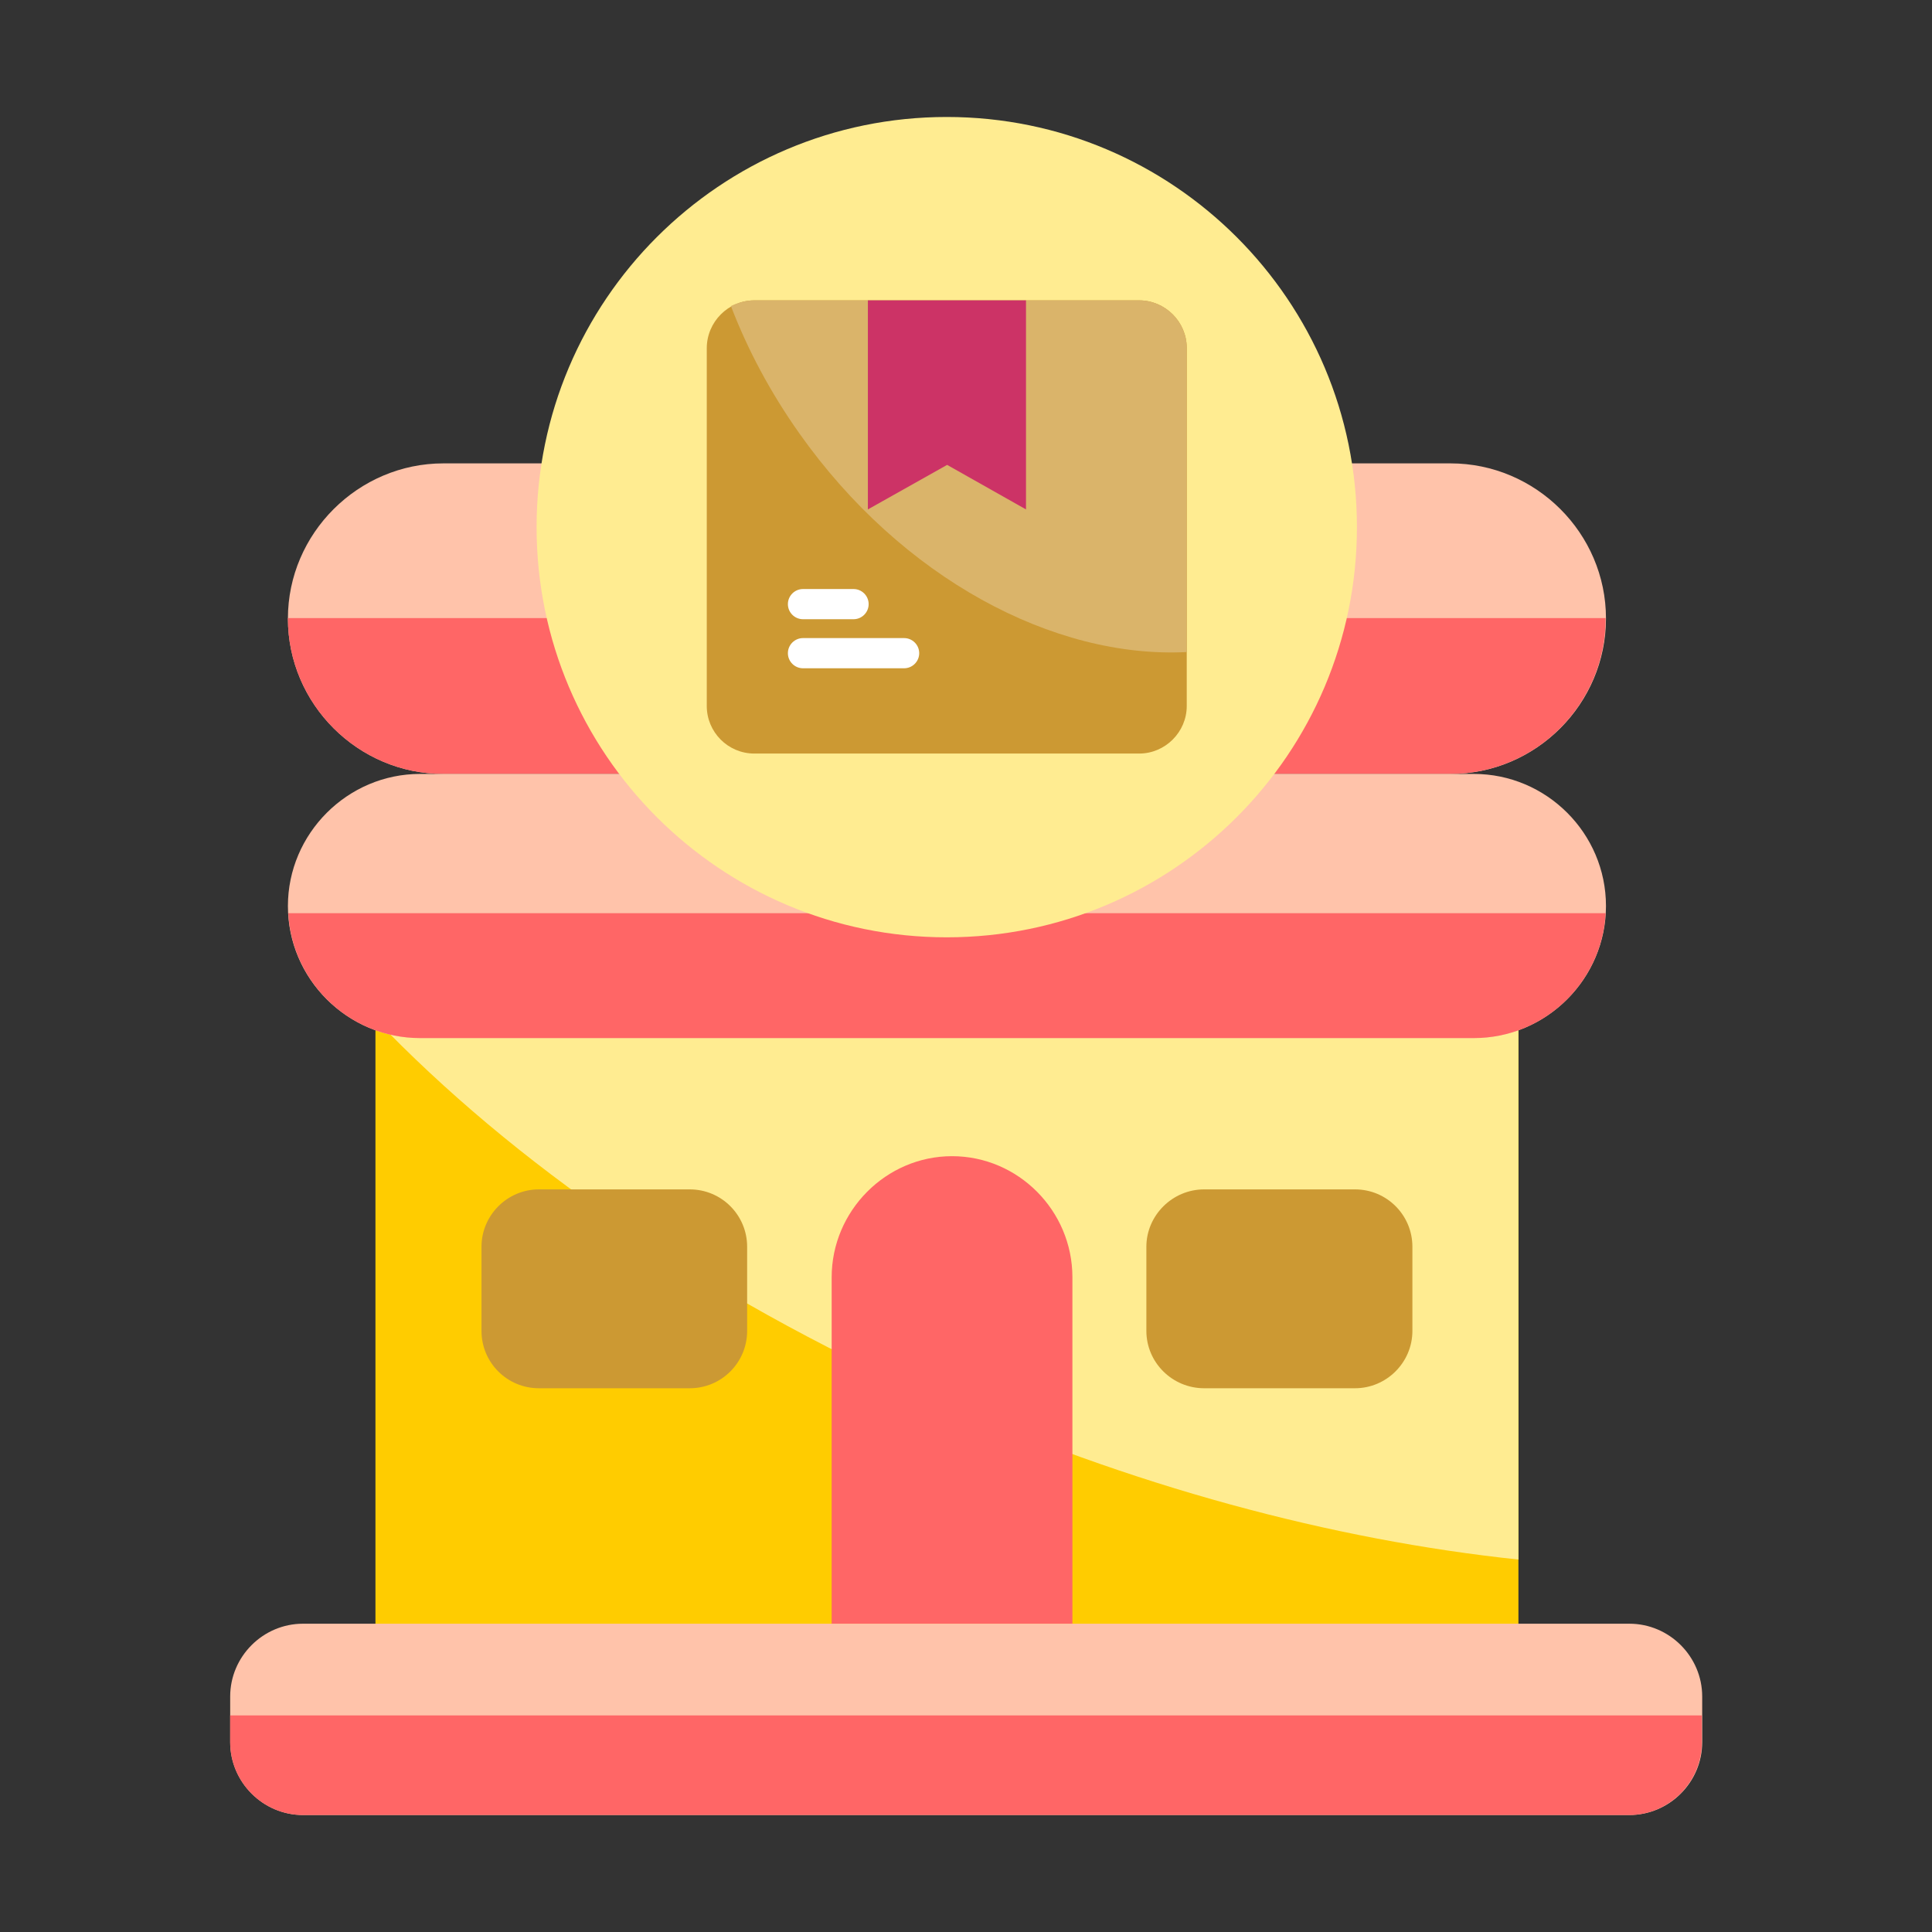 <svg xmlns="http://www.w3.org/2000/svg" version="1.1" xmlns:xlink="http://www.w3.org/1999/xlink" width="512" height="512" x="0" y="0" viewBox="0 0 512 512" style="enable-background:new 0 0 512 512" xml:space="preserve" class=""><rect x="0" y="0" width="512" height="512" fill="#333333" stroke="none"/><g><g fill-rule="evenodd" clip-rule="evenodd"><path fill="#ffcc00" d="M99.5 265.4h302.9v171.2H99.5z" opacity="1" data-original="#ffcc00"></path><path fill="#ffec91" d="M402.4 413.3V265.4H99.5v4.7c36.2 37.8 86.8 73.1 147.6 100.2 52.7 23.6 106.1 37.8 155.3 43z" opacity="1" data-original="#ffec91" class=""></path><path fill="#ffc3aa" d="M117.5 122.8h266.9c22.6 0 41.2 18.5 41.2 41.1s-18.5 41.2-41.2 41.2H117.5c-22.6 0-41.2-18.5-41.2-41.2 0-22.5 18.6-41.1 41.2-41.1z" opacity="1" data-original="#ffc3aa" class=""></path><path fill="#ff6666" d="M425.5 163.9c0 22.7-18.5 41.2-41.2 41.2H117.5c-22.6 0-41.2-18.5-41.2-41.2v-.1h349.2z" opacity="1" data-original="#ff6666" class=""></path><path fill="#ffc3aa" d="M111.3 205.1h279.3c19.2 0 35 15.7 35 35 0 19.2-15.7 35-35 35H111.3c-19.2 0-35-15.7-35-35 0-19.2 15.8-35 35-35z" opacity="1" data-original="#ffc3aa" class=""></path><path fill="#ff6666" d="M425.5 242c-1 18.4-16.3 33.1-34.9 33.1H111.3c-18.6 0-33.9-14.7-34.9-33.1zM220.3 430.3h63.9v-91.8c0-17.7-14.4-32.1-31.9-32.1s-31.9 14.5-31.9 32.1v91.8z" opacity="1" data-original="#ff6666" class=""></path><path fill="#cc9933" d="M142.8 315.2h40c8.4 0 15.2 6.8 15.2 15.2v22.3c0 8.4-6.8 15.2-15.2 15.2h-40c-8.4 0-15.2-6.8-15.2-15.2v-22.3c0-8.3 6.8-15.2 15.2-15.2zm176.3 0h40c8.4 0 15.2 6.8 15.2 15.2v22.3c0 8.4-6.9 15.2-15.2 15.2h-40c-8.4 0-15.3-6.8-15.3-15.2v-22.3c0-8.3 6.9-15.2 15.3-15.2z" opacity="1" data-original="#cc9933" class=""></path><path fill="#ffec91" d="M250.9 31c60 0 108.7 48.7 108.7 108.7s-48.7 108.7-108.7 108.7-108.7-48.7-108.7-108.7S190.9 31 250.9 31z" opacity="1" data-original="#ffec91" class=""></path><path fill="#ffc3aa" d="M80.3 430.3h351.5c10.6 0 19.3 8.7 19.3 19.3v12.1c0 10.6-8.7 19.3-19.3 19.3H80.3c-10.6 0-19.3-8.7-19.3-19.3v-12.1c0-10.6 8.7-19.3 19.3-19.3z" opacity="1" data-original="#ffc3aa" class=""></path><path fill="#ff6666" d="M451 454.6v7.1c0 10.6-8.7 19.3-19.3 19.3H80.3c-10.6 0-19.3-8.7-19.3-19.3v-7.1z" opacity="1" data-original="#ff6666" class=""></path><path fill="#cc9933" d="M199.9 79.6h102c6.9 0 12.6 5.7 12.6 12.6v94.9c0 6.9-5.7 12.6-12.6 12.6h-102c-7 0-12.6-5.7-12.6-12.6V92.3c0-7 5.7-12.7 12.6-12.7z" opacity="1" data-original="#cc9933" class=""></path><path fill="#dab46a" d="M199.9 79.6h102c6.9 0 12.6 5.7 12.6 12.6v80.6c-35.2 1.8-75.5-19.5-102.7-58-7.7-10.9-13.7-22.2-18.1-33.7 1.9-.9 4-1.5 6.2-1.5z" opacity="1" data-original="#dab46a"></path><path fill="#cc3366" d="M230 79.6h41.9V135L251 123.2 230 135z" opacity="1" data-original="#cc3366"></path></g><path fill="#ffffff" d="M212.8 177.1c-2.2 0-4-1.8-4-4s1.8-4 4-4h26.8c2.2 0 4 1.8 4 4s-1.8 4-4 4zm0-13c-2.2 0-4-1.8-4-4s1.8-4 4-4h13.4c2.2 0 4 1.8 4 4s-1.8 4-4 4z" opacity="1" data-original="#ffffff"></path></g></svg>